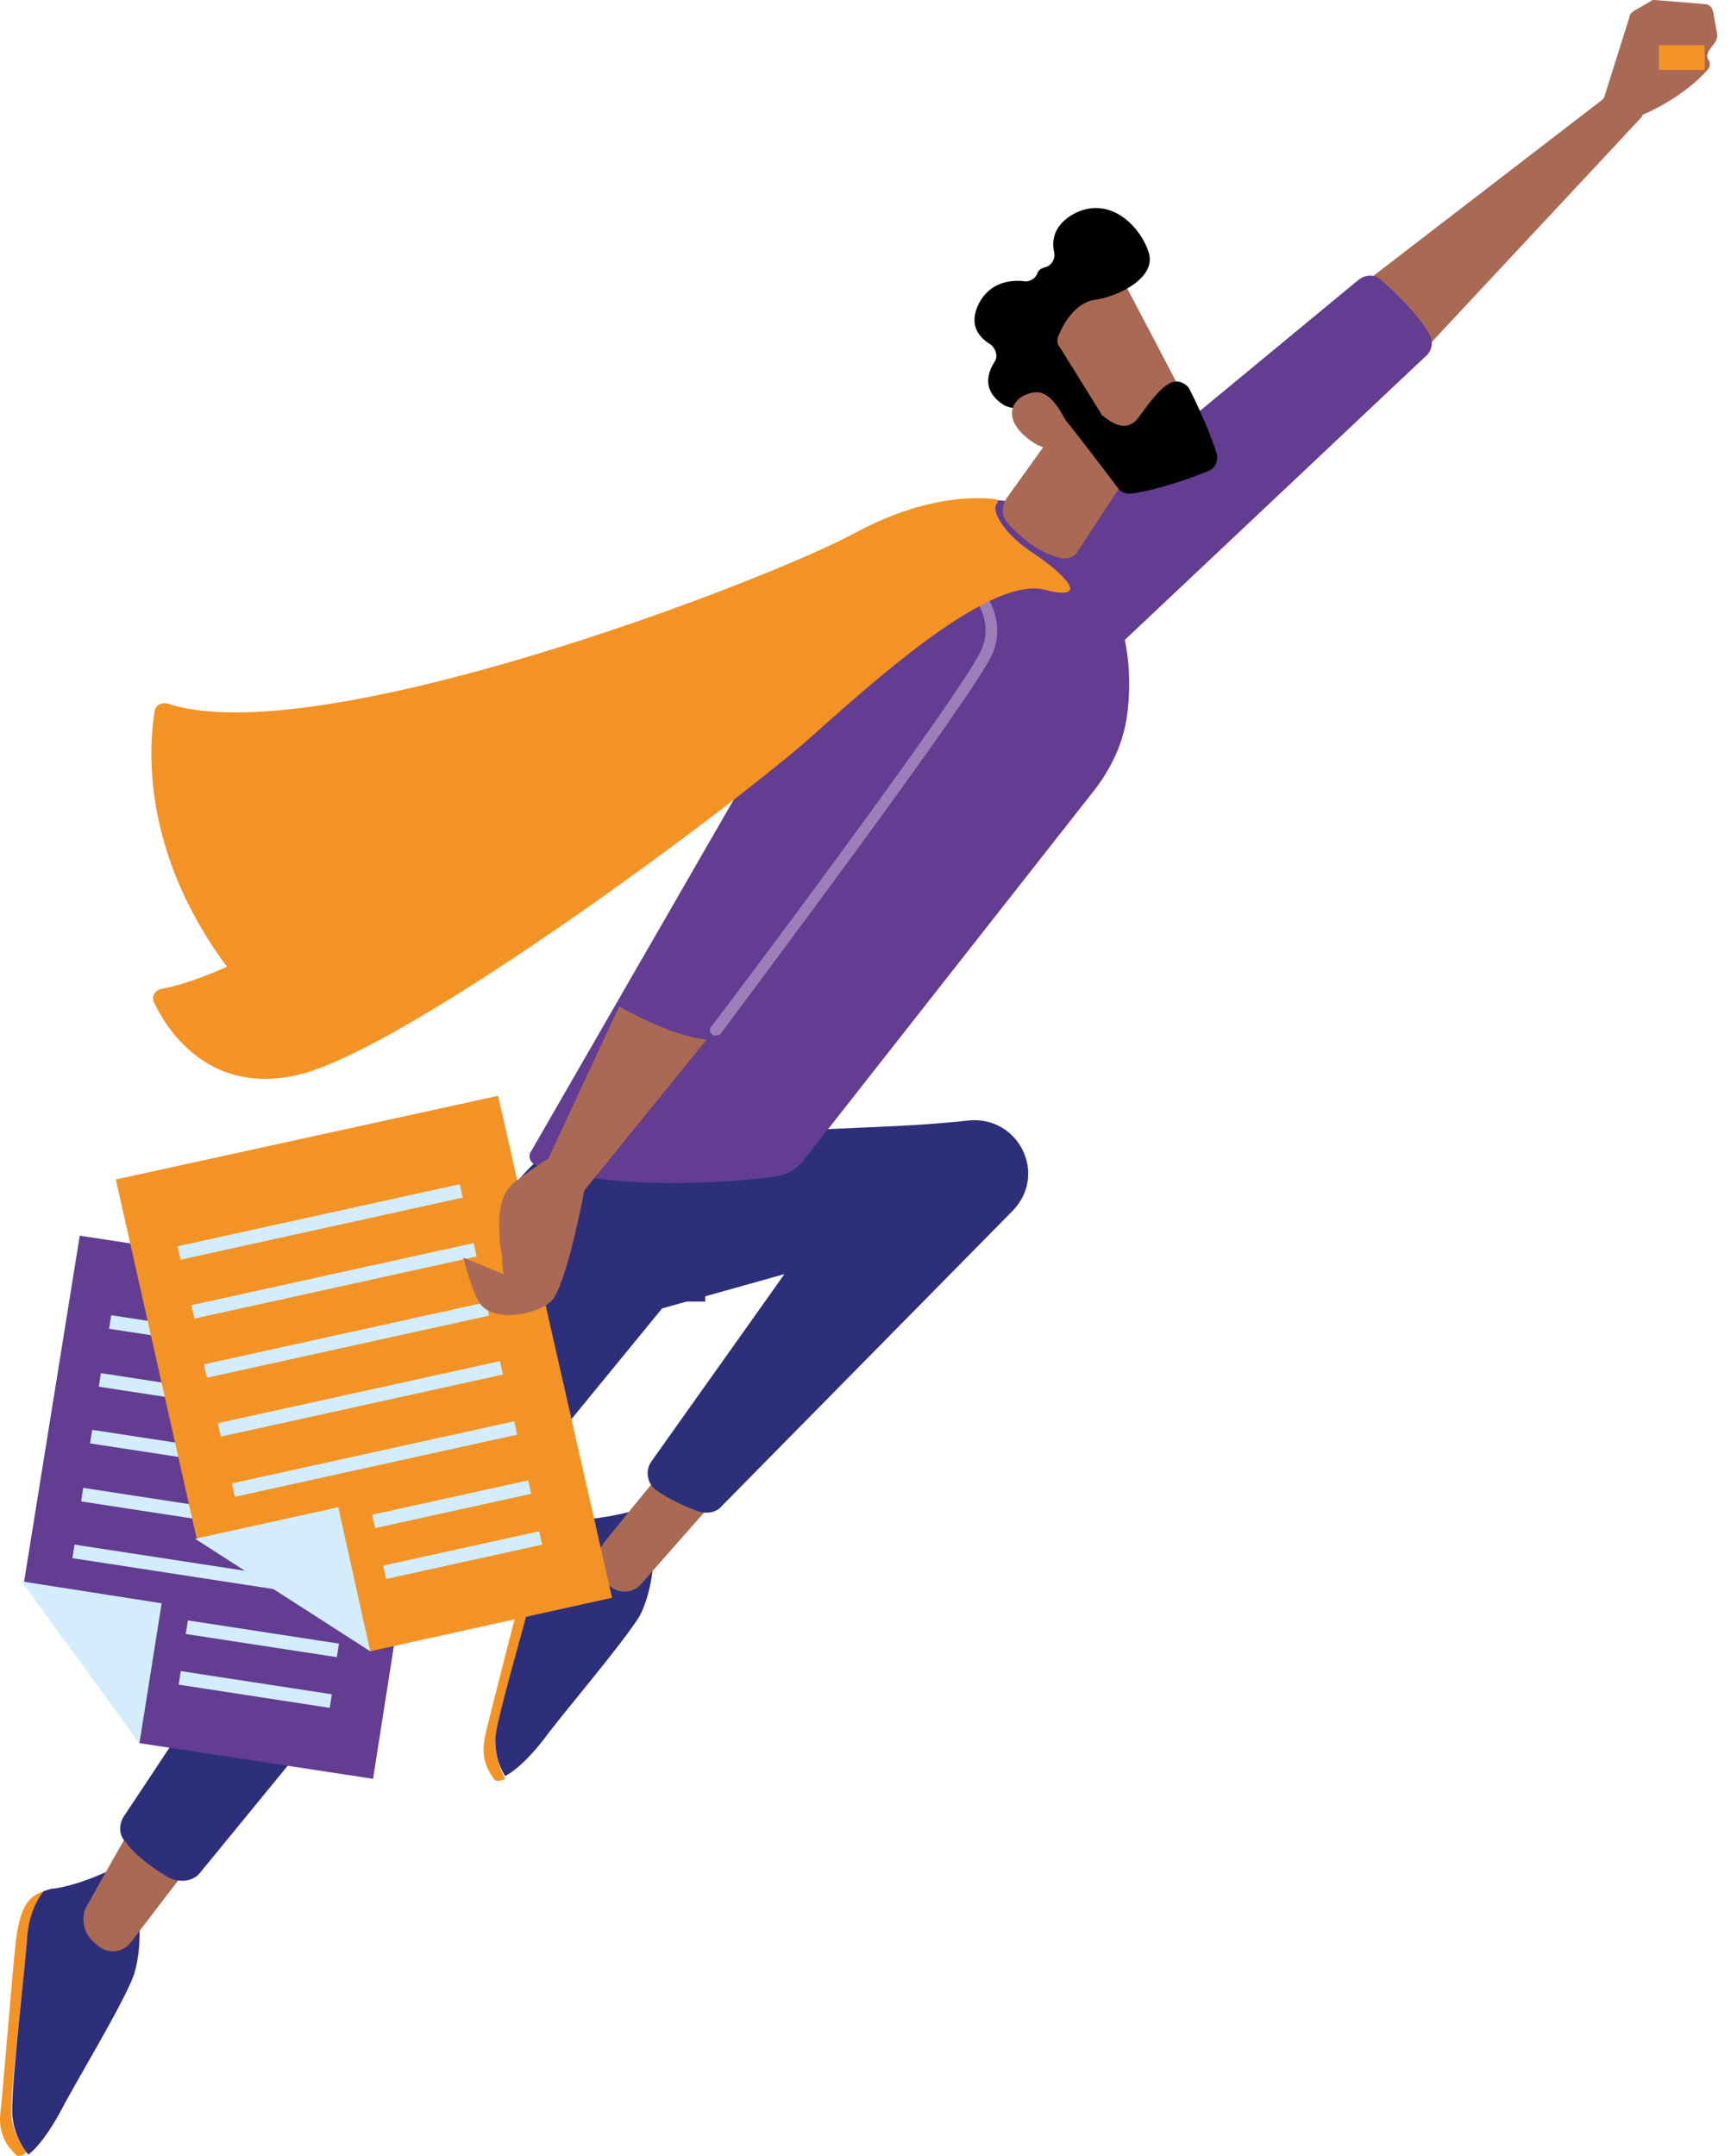 <svg width="57" height="71" viewBox="0 0 57 71" fill="none" xmlns="http://www.w3.org/2000/svg">
<path d="M0.884 63.907C0.93 63.184 1.205 62.643 1.433 62.281C0.884 62.462 0.655 62.868 0.518 63.952C0.381 65.262 0.106 68.785 0.014 69.553C-0.077 70.32 0.289 70.727 0.518 70.953C0.609 71.043 0.747 70.998 0.884 70.862C0.564 70.456 0.426 70.049 0.381 69.733C0.289 69.282 0.747 65.623 0.884 63.907Z" fill="#F39325"/>
<path d="M4.546 62.868L3.585 61.603C3.585 61.603 2.67 62.055 1.8 62.191C1.663 62.191 1.571 62.236 1.434 62.281C1.159 62.642 0.93 63.139 0.885 63.907C0.747 65.623 0.289 69.281 0.427 69.823C0.473 70.14 0.61 70.546 0.93 70.953C1.251 70.727 1.663 70.14 1.983 69.552C2.441 68.649 4.043 66.03 4.409 65.036C4.73 63.997 4.546 62.868 4.546 62.868Z" fill="#2D2F7B"/>
<path d="M17.776 51.579C17.959 50.857 18.279 50.405 18.599 50.089C18.004 50.179 17.73 50.541 17.409 51.624C17.043 52.889 16.174 56.322 15.99 57.089C15.807 57.857 16.036 58.264 16.265 58.58C16.311 58.67 16.448 58.67 16.631 58.58C16.402 58.128 16.311 57.722 16.311 57.36C16.311 56.773 17.364 53.25 17.776 51.579Z" fill="#F39325"/>
<path d="M21.529 51.172L20.797 49.772C20.797 49.772 19.789 50.042 18.965 50.042C18.828 50.042 18.691 50.042 18.599 50.042C18.279 50.359 17.958 50.81 17.775 51.533C17.363 53.204 16.311 56.727 16.311 57.269C16.311 57.63 16.356 58.036 16.631 58.488C16.997 58.307 17.501 57.811 17.913 57.269C18.508 56.456 20.522 54.107 21.071 53.204C21.529 52.301 21.529 51.172 21.529 51.172Z" fill="#2D2F7B"/>
<path d="M4.546 59.843C4.363 60.069 3.127 62.282 2.853 62.778C2.807 62.869 2.761 62.959 2.761 63.049C2.715 63.32 2.761 63.772 3.31 64.133C3.631 64.359 4.088 64.269 4.317 63.953L6.56 61.017L4.546 59.843Z" fill="#A96955"/>
<path d="M22.032 48.19C21.849 48.371 20.247 50.358 19.881 50.81C19.835 50.9 19.79 50.946 19.744 51.036C19.652 51.262 19.607 51.758 20.064 52.21C20.339 52.481 20.797 52.481 21.071 52.21L23.497 49.455L22.032 48.19Z" fill="#A96955"/>
<path d="M25.099 37.667C25.099 37.035 28.715 37.261 31.874 36.9C33.522 36.719 34.529 38.661 33.339 39.88L23.772 49.591C23.589 49.816 23.268 49.862 22.994 49.771C22.627 49.636 22.078 49.41 21.575 49.049C21.3 48.823 21.254 48.416 21.437 48.145L25.831 41.958L21.803 43.087L6.606 61.65C6.377 61.966 5.92 62.011 5.553 61.83C5.096 61.559 4.501 61.153 4.134 60.656C3.906 60.43 3.906 60.069 4.089 59.798C5.782 57.269 14.891 43.493 15.303 42.048C15.761 40.467 17.546 37.577 19.148 37.487C20.842 37.396 25.099 37.667 25.099 37.667Z" fill="#2D2F7B"/>
<path d="M28.121 41.913L27.114 40.738H29.815V41.913H28.121Z" fill="#2D2F7B"/>
<path d="M27.114 40.738L28.121 41.913H25.97V40.738H27.114Z" fill="#2D2F7B"/>
<path d="M23.224 41.777L23.086 41.687H23.224V41.777Z" fill="#2D2F7B"/>
<path d="M23.086 41.687L23.223 41.777V42.861H22.079V41.687H23.086Z" fill="#2D2F7B"/>
<path d="M45.056 9.213L52.746 3.297C52.792 3.252 52.838 3.207 52.838 3.162L53.662 0.542C53.662 0.452 53.753 0.406 53.799 0.361L54.348 0.045C54.394 0 54.44 0 54.486 0L56.134 0.135C56.271 0.135 56.362 0.226 56.408 0.361L56.545 1.129C56.545 1.219 56.545 1.265 56.5 1.355L56.271 1.671C56.225 1.761 56.179 1.897 56.271 1.987C56.317 2.078 56.317 2.213 56.225 2.303C55.95 2.62 55.264 3.252 54.165 3.749C54.12 3.749 54.074 3.794 54.074 3.839L47.162 11.246C47.07 11.381 46.841 11.381 46.75 11.246L45.056 9.62C44.919 9.53 44.919 9.304 45.056 9.213Z" fill="#A96955"/>
<path d="M2.626 40.693L14.802 42.545L12.284 58.578L4.594 57.404L0.795 52.075L2.626 40.693Z" fill="#623D91"/>
<path d="M0.701 52.075L5.324 52.798L4.592 57.405" fill="#D4EDFC"/>
<path d="M5.953 55.031L5.883 55.477L10.858 56.242L10.928 55.795L5.953 55.031Z" fill="#D4EDFC"/>
<path d="M6.187 53.362L6.117 53.809L11.092 54.572L11.162 54.126L6.187 53.362Z" fill="#D4EDFC"/>
<path d="M2.456 50.866L2.385 51.312L11.386 52.695L11.456 52.248L2.456 50.866Z" fill="#D4EDFC"/>
<path d="M2.741 48.997L2.671 49.443L11.672 50.825L11.742 50.379L2.741 48.997Z" fill="#D4EDFC"/>
<path d="M3.037 47.086L2.966 47.532L11.967 48.914L12.037 48.468L3.037 47.086Z" fill="#D4EDFC"/>
<path d="M3.323 45.219L3.253 45.665L12.254 47.047L12.324 46.601L3.323 45.219Z" fill="#D4EDFC"/>
<path d="M3.662 43.312L3.592 43.758L12.592 45.139L12.663 44.693L3.662 43.312Z" fill="#D4EDFC"/>
<path d="M3.813 38.841L16.401 36.086L20.155 52.616L12.19 54.377L6.468 50.629L3.813 38.841Z" fill="#F39325"/>
<path d="M6.423 50.673L11.138 49.635L12.191 54.377" fill="#D4EDFC"/>
<path d="M17.754 50.426L12.616 51.557L12.716 51.997L17.854 50.867L17.754 50.426Z" fill="#D4EDFC"/>
<path d="M17.393 48.75L12.255 49.881L12.354 50.322L17.492 49.191L17.393 48.75Z" fill="#D4EDFC"/>
<path d="M16.93 46.804L7.637 48.85L7.737 49.29L17.029 47.245L16.93 46.804Z" fill="#D4EDFC"/>
<path d="M16.463 44.823L7.171 46.868L7.271 47.309L16.563 45.264L16.463 44.823Z" fill="#D4EDFC"/>
<path d="M16.007 42.884L6.715 44.929L6.814 45.37L16.107 43.324L16.007 42.884Z" fill="#D4EDFC"/>
<path d="M15.596 40.936L6.303 42.981L6.403 43.422L15.695 41.377L15.596 40.936Z" fill="#D4EDFC"/>
<path d="M15.14 38.997L5.847 41.042L5.947 41.483L15.239 39.438L15.14 38.997Z" fill="#D4EDFC"/>
<path d="M33.751 18.292L44.736 9.214C44.965 9.033 45.286 9.033 45.469 9.214C45.926 9.62 46.705 10.343 47.071 11.02C47.208 11.246 47.162 11.562 46.934 11.743L35.581 22.447L33.751 18.292Z" fill="#623D91"/>
<path d="M35.582 18.111C35.582 18.111 37.505 20.008 37.138 23.35C37.047 24.344 36.635 25.247 36.04 26.015L26.427 38.254C26.198 38.525 25.878 38.706 25.512 38.751C24.093 38.932 20.339 39.248 17.684 38.39C17.455 38.3 17.364 38.074 17.501 37.893L26.244 22.718L31.554 16.621C31.554 16.621 34.071 15.763 35.582 18.111Z" fill="#623D91"/>
<path d="M23.542 34.099C23.496 34.099 23.45 34.099 23.45 34.054C23.359 34.009 23.359 33.873 23.405 33.828C23.496 33.738 31.781 22.718 32.331 21.363C32.834 20.143 31.644 19.195 31.598 19.149C31.507 19.104 31.507 18.969 31.552 18.878C31.598 18.788 31.735 18.788 31.827 18.833C31.827 18.833 33.292 20.008 32.697 21.498C32.102 22.898 24.045 33.602 23.725 34.054C23.679 34.099 23.634 34.099 23.542 34.099Z" fill="#9D7EB8"/>
<path d="M23.268 34.235L19.24 39.203C19.24 39.203 18.645 42.41 18.141 42.861C17.638 43.313 16.173 43.584 15.761 42.861C15.44 42.229 15.303 41.552 15.257 41.416L16.585 41.958C16.585 41.958 16.539 41.777 16.539 41.506C16.539 41.461 16.539 41.461 16.539 41.416C16.493 41.19 16.448 40.919 16.448 40.558C16.402 39.971 16.493 39.248 16.951 38.932C17.821 38.255 18.05 38.164 18.05 38.164L20.384 33.151C20.293 33.061 21.94 34.099 23.268 34.235Z" fill="#A96955"/>
<path d="M5.325 32.562C5.096 32.608 4.958 32.833 5.096 33.059C5.553 34.008 6.927 36.04 9.765 35.408C13.381 34.595 24.458 26.33 26.93 24.072C29.448 21.813 32.743 19.013 34.391 19.42C35.993 19.826 35.032 18.878 33.934 18.155C33.064 17.568 32.606 16.8 32.835 16.574C32.835 16.574 32.881 16.529 32.835 16.484C32.835 16.439 32.789 16.439 32.789 16.439C32.057 16.349 30.363 16.349 28.12 17.568C25.099 19.194 10.405 24.794 5.508 23.168C5.325 23.123 5.141 23.213 5.096 23.394C4.913 24.478 4.592 27.956 7.476 31.84C7.43 31.84 6.332 32.382 5.325 32.562Z" fill="#F39325"/>
<path d="M36.039 12.374L33.156 16.394C32.972 16.665 32.972 17.026 33.201 17.252C33.568 17.659 34.254 18.246 34.941 18.381C35.17 18.426 35.398 18.336 35.49 18.155L37.001 15.852C37.046 15.807 37.367 12.149 36.039 12.374Z" fill="#A96955"/>
<path d="M36.864 9.033C36.91 9.078 39.336 13.73 39.336 13.73L36.635 15.039L33.705 10.975C33.66 10.975 35.857 8.129 36.864 9.033Z" fill="#A96955"/>
<path d="M34.849 11.065C34.803 11.2 34.803 11.336 34.895 11.426L36.268 13.639C36.268 13.684 36.314 13.684 36.36 13.729C36.543 13.865 37.092 14.316 37.504 13.729C37.87 13.233 38.191 12.781 38.557 12.6C38.786 12.51 39.015 12.6 39.152 12.781C39.381 13.233 39.793 14.091 40.068 14.949C40.113 15.175 40.022 15.4 39.839 15.491C39.289 15.717 38.191 16.123 37.23 16.259C37.092 16.259 36.909 16.213 36.818 16.078C36.406 15.536 35.215 13.955 34.849 13.549C34.483 13.187 33.796 13.323 33.476 13.413C33.339 13.458 33.247 13.413 33.11 13.368C32.789 13.187 32.24 12.736 32.744 11.923C32.881 11.742 32.789 11.471 32.606 11.336C32.24 11.11 31.874 10.703 32.24 9.981C32.606 9.303 33.247 9.213 33.705 9.258C33.888 9.303 34.117 9.168 34.163 8.987C34.208 8.897 34.254 8.852 34.392 8.806C34.62 8.761 34.758 8.536 34.712 8.31C34.62 7.903 34.712 7.406 35.353 7.045C36.543 6.413 37.55 7.452 37.825 8.31C38.099 9.168 36.772 9.8 35.948 9.89C35.307 10.071 34.986 10.749 34.849 11.065Z" fill="black"/>
<path d="M35.307 14.362C35.307 14.362 34.803 12.872 34.117 12.917C33.43 12.962 32.927 13.64 33.751 14.362C34.758 15.266 35.307 14.362 35.307 14.362Z" fill="#A96955"/>
<path d="M56.134 1.49H54.623V2.303H56.134V1.49Z" fill="#F39325"/>
</svg>

